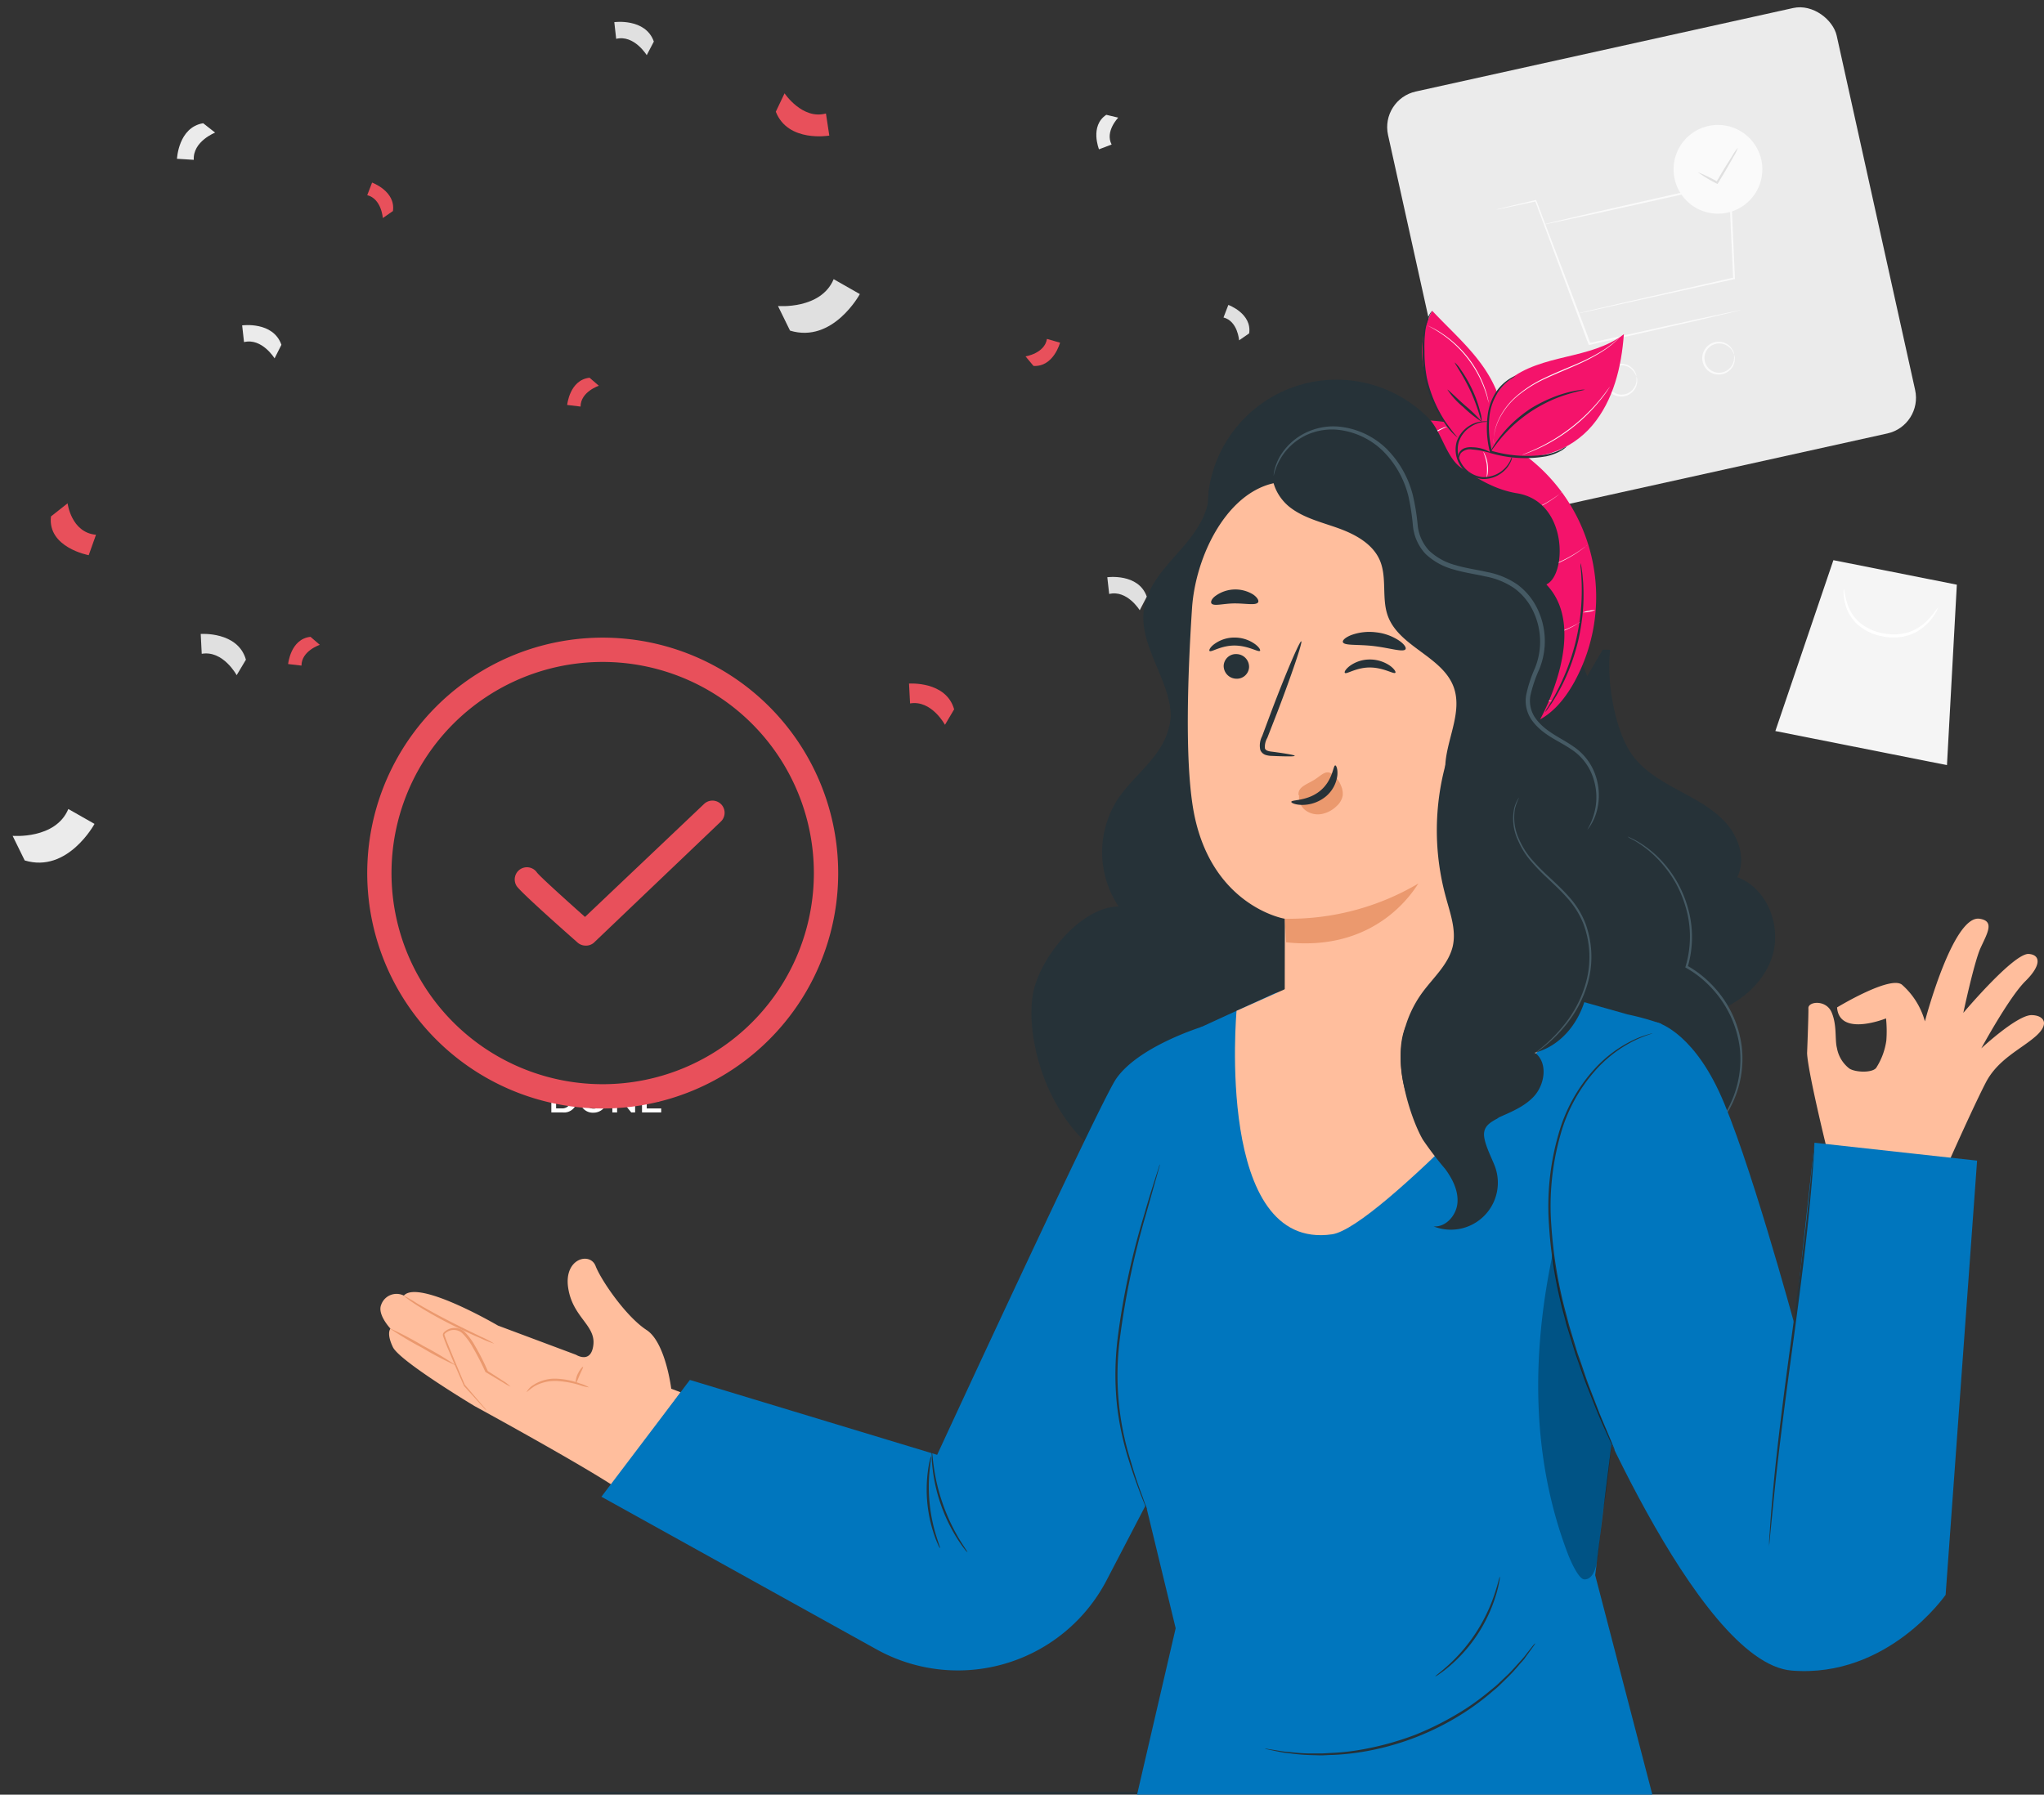 <svg xmlns="http://www.w3.org/2000/svg" width="380.302" height="333.996" viewBox="0 0 380.302 333.996">
  <rect x="0" y="0" width="380.302" height="333.996" fill="#333333" stroke="none"/>
  <g id="Group_4261" data-name="Group 4261" transform="translate(-775 -160)">
    <rect id="Rectangle_5763" data-name="Rectangle 5763" width="85.531" height="81.123" rx="6.79" transform="matrix(0.976, -0.216, 0.216, 0.976, 1031.79, 178.498)" fill="#ebebeb"/>
    <path id="Path_42711" data-name="Path 42711" d="M388.463,64.985a2.573,2.573,0,0,1-.552.162l-1.624.4-5.943,1.4L360.275,71.5h-.162l-.057-.162-1.21-3.248c-3.515-9.442-6.657-17.861-8.7-23.382l.138.081-5.358,1.145-1.429.284a3.248,3.248,0,0,1-.5.081,2.127,2.127,0,0,1,.487-.146l1.413-.349,5.334-1.258h.106l.041.106,8.866,23.366,1.21,3.248-.219-.114,20.094-4.441,6-1.283,1.624-.333Q388.2,65.029,388.463,64.985Z" transform="translate(710.476 152.688)" fill="#fafafa"/>
    <path id="Path_42712" data-name="Path 42712" d="M360.155,64.846a.329.329,0,0,0,.138-.049l.414-.114,1.624-.39,6.032-1.4,20.825-4.741-.146.195c-.162-3.645-.349-7.591-.536-11.675-.1-2.095-.187-4.157-.276-6.13l.235.179-24.584,5.448-7.307,1.567-1.973.406-.5.1h-.179l.17-.057.5-.13,1.949-.471,7.258-1.689,24.551-5.569.227-.049V40.5c.089,1.965.187,4.059.284,6.13.179,4.059.357,8.021.52,11.675v.154h-.154l-20.857,4.6-6.032,1.348-1.624.333-.422.081Z" transform="translate(708.42 153.493)" fill="#fafafa"/>
    <path id="Path_42713" data-name="Path 42713" d="M373.636,84.441a4.861,4.861,0,0,0-.309-.633,2.866,2.866,0,0,0-1.315-1.226,2.728,2.728,0,1,0-1.494,5.2,2.793,2.793,0,0,0,2.436-.917,2.946,2.946,0,0,0,.706-1.7v-.706a1.445,1.445,0,0,1,.146.714,2.866,2.866,0,0,1-.649,1.867,3.012,3.012,0,0,1-2.712,1.1,3.061,3.061,0,0,1-1.258-5.634,3.012,3.012,0,0,1,2.915-.162,2.922,2.922,0,0,1,1.388,1.413A1.446,1.446,0,0,1,373.636,84.441Z" transform="translate(705.819 145.637)" fill="#fafafa"/>
    <path id="Path_42714" data-name="Path 42714" d="M396.044,79.439a5.2,5.2,0,0,0-.309-.641,2.947,2.947,0,0,0-1.364-1.234,2.793,2.793,0,0,0-2.614.219,2.72,2.72,0,0,0,1.12,4.977,2.768,2.768,0,0,0,2.436-.917,2.906,2.906,0,0,0,.706-1.7c0-.447,0-.706,0-.706a1.388,1.388,0,0,1,.146.706,2.9,2.9,0,0,1-.649,1.875,3.055,3.055,0,1,1-1.055-4.709,2.906,2.906,0,0,1,1.388,1.421A1.438,1.438,0,0,1,396.044,79.439Z" transform="translate(701.612 146.58)" fill="#fafafa"/>
    <path id="Path_42715" data-name="Path 42715" d="M399.849,33.783a8.257,8.257,0,1,1-3.635-5.174A8.257,8.257,0,0,1,399.849,33.783Z" transform="translate(702.849 155.929)" fill="#fafafa"/>
    <path id="Path_42716" data-name="Path 42716" d="M396.531,32.59a7.519,7.519,0,0,1-.747,1.534c-.512.917-1.234,2.176-2.054,3.556l-.885,1.469-.1.154-.154-.081A25.79,25.79,0,0,1,389.07,37.1a28.5,28.5,0,0,1,3.7,1.786l-.252.073.869-1.478c.812-1.38,1.624-2.622,2.16-3.507a7.658,7.658,0,0,1,.982-1.388Z" transform="translate(701.807 154.938)" fill="#e0e0e0"/>
    <path id="Path_42717" data-name="Path 42717" d="M54.411,148.787C52.909,143.485,46,144,46,144l.187,3.694c3.986-.69,6.5,3.978,6.5,3.978Z" transform="translate(766.346 133.982)" fill="#e0e0e0"/>
    <path id="Path_42718" data-name="Path 42718" d="M180.531,72.252c8,2.436,12.99-6.8,12.99-6.8L188.65,62.68c-2.379,5.683-10.36,4.993-10.36,4.993Z" transform="translate(741.459 149.277)" fill="#e0e0e0"/>
    <path id="Path_42719" data-name="Path 42719" d="M261.107,134.6c-1.542-4.409-7.347-3.613-7.347-3.613l.349,3.118c3.337-.812,5.683,3.028,5.683,3.028Z" transform="translate(727.262 136.438)" fill="#e0e0e0"/>
    <path id="Path_42720" data-name="Path 42720" d="M148.136,7.36c-1.551-4.408-7.356-3.613-7.356-3.613l.349,3.109c3.337-.812,5.683,3.036,5.683,3.036Z" transform="translate(748.516 160.374)" fill="#e0e0e0"/>
    <path id="Path_42721" data-name="Path 42721" d="M62.8,76.87c-1.543-4.417-7.307-3.613-7.307-3.613l.349,3.11c3.337-.812,5.683,3.028,5.683,3.028Z" transform="translate(764.561 147.298)" fill="#ebebeb"/>
    <path id="Path_42722" data-name="Path 42722" d="M45.431,26.93c-4.611.763-4.871,6.617-4.871,6.617l3.126.195c-.2-3.426,3.97-5.066,3.97-5.066Z" transform="translate(767.369 156.003)" fill="#ebebeb"/>
    <path id="Path_42723" data-name="Path 42723" d="M5.139,193.7c8,2.436,12.99-6.8,12.99-6.8l-4.871-2.769c-2.379,5.683-10.368,4.993-10.368,4.993Z" transform="translate(774.456 126.43)" fill="#ebebeb"/>
    <path id="Path_42724" data-name="Path 42724" d="M285.164,73.873c.544-3.7-3.873-5.293-3.873-5.293l-.9,2.338c2.655.674,2.9,4.254,2.9,4.254Z" transform="translate(722.252 148.167)" fill="#e0e0e0"/>
    <path id="Path_42725" data-name="Path 42725" d="M253.1,25c-3.118,2.07-1.356,6.422-1.356,6.422l2.346-.893c-1.275-2.436,1.234-5,1.234-5Z" transform="translate(727.734 156.366)" fill="#ebebeb"/>
    <path id="Path_42726" data-name="Path 42726" d="M417.658,127.09l-10.8,31.8,31.931,6.341,1.835-33.579Z" transform="translate(698.46 137.16)" fill="#f5f5f5"/>
    <path id="Path_42727" data-name="Path 42727" d="M440.031,137.112a2.355,2.355,0,0,1-.365.917,9.116,9.116,0,0,1-1.624,2.135,8.7,8.7,0,0,1-3.377,2.111,9.532,9.532,0,0,1-4.871.244,9.742,9.742,0,0,1-4.457-2.005,7.754,7.754,0,0,1-2.29-3.248,8.883,8.883,0,0,1-.552-2.622,2.093,2.093,0,0,1,.081-.974,15,15,0,0,0,.861,3.434,7.786,7.786,0,0,0,2.249,3,9.467,9.467,0,0,0,4.214,1.835,9.345,9.345,0,0,0,4.6-.179,8.688,8.688,0,0,0,3.247-1.892A16.777,16.777,0,0,0,440.031,137.112Z" transform="translate(695.524 135.922)" fill="#fff"/>
    <path id="Path_42728" data-name="Path 42728" d="M371.962,409.641c0,.122-83.274.211-185.977.211S0,409.763,0,409.641s83.258-.211,185.985-.211S371.962,409.527,371.962,409.641Z" transform="translate(775 84.046)" fill="#263238"/>
    <path id="Path_42769" data-name="Path 42769" d="M126.35,247.807h2.087a2.4,2.4,0,1,1,0,4.766H126.35Zm2.046,4.019a1.624,1.624,0,0,0,0-3.248h-1.161v3.248Z" transform="translate(751.231 114.453)" fill="#fff"/>
    <path id="Path_42770" data-name="Path 42770" d="M132.849,250.112a2.574,2.574,0,1,1,2.574,2.436,2.436,2.436,0,0,1-2.574-2.436Zm4.246,0a1.681,1.681,0,1,0-1.672,1.681,1.624,1.624,0,0,0,1.672-1.681Z" transform="translate(750.008 114.527)" fill="#fff"/>
    <path id="Path_42771" data-name="Path 42771" d="M144.568,247.81v4.766h-.723l-2.63-3.247v3.247h-.885V247.81h.731l2.631,3.248V247.81Z" transform="translate(748.601 114.45)" fill="#fff"/>
    <path id="Path_42772" data-name="Path 42772" d="M150.7,251.837v.739H147.13V247.81H150.6v.739h-2.59v1.242h2.3v.731h-2.3v1.315Z" transform="translate(747.321 114.45)" fill="#fff"/>
    <path id="Path_42773" data-name="Path 42773" d="M165.213,223.377a43.814,43.814,0,1,1,43.813-43.814A43.813,43.813,0,0,1,165.213,223.377Zm0-83.106A39.292,39.292,0,1,0,204.5,179.564,39.292,39.292,0,0,0,165.213,140.271Z" transform="translate(721.927 142.919)" fill="#e8505b"/>
    <path id="Path_42774" data-name="Path 42774" d="M146.725,176.161a2.26,2.26,0,0,1-1.492-.565c-3.821-3.369-10.377-9.224-11.3-10.467a2.27,2.27,0,1,1,3.753-2.555c.611.769,4.748,4.521,8.93,8.252l22.178-21.048a2.263,2.263,0,0,1,3.12,3.278l-23.692,22.608a2.26,2.26,0,0,1-1.492.5Z" transform="translate(737.228 159.819)" fill="#e8505b"/>
    <path id="Path_42777" data-name="Path 42777" d="M419.708,225.782s9.856-5.992,12.073-4.23a14.064,14.064,0,0,1,4.27,6.828s5.2-19.85,10.173-19.1c2.85.43,1.453,2.655.179,5.44-1.185,2.59-3.207,12.081-3.207,12.081s9.41-11.171,12.178-10.968c2.143.154,2.436,2.038-.625,5.058s-8.208,12.511-8.208,12.511,6.6-6.146,9.32-6.186c2.176,0,3.58,1.486.812,3.929s-7.112,4.295-9.361,8.752c-2.8,5.448-8.768,19.022-8.768,19.022l-20.882-7.4s-3.4-13.851-3.532-17.22c0,0,.284-7.112.244-8.379s3.321-1.624,4.335.812.56,4.985.974,6.6a6.181,6.181,0,0,0,2.33,3.84c1.185.723,4.189.812,4.961-.122a12.714,12.714,0,0,0,1.9-5.1,23.117,23.117,0,0,0-.057-4.124S420.122,231.344,419.708,225.782Z" transform="translate(697.093 121.702)" fill="#ffbe9d"/>
    <path id="Path_42778" data-name="Path 42778" d="M123.568,305.09l-14.516-5.431S94.275,291,91.539,294.081a3.028,3.028,0,0,0-4.222,1.721c-.747,1.811,1.737,4.433,1.737,4.433s-.812.812.447,3.434,15.206,10.977,15.206,10.977,18.235,9.945,25.607,14.7l12.738-17.269-1.762-.666s-1.055-8.622-4.579-10.92c-3.848-2.5-8.476-9.272-9.5-11.927s-5.919-1.421-5.1,4.059,5.1,6.933,4.693,10.6S123.568,305.09,123.568,305.09Z" transform="translate(758.6 107.036)" fill="#ffbe9d"/>
    <path id="Path_42779" data-name="Path 42779" d="M101.672,310.1a58.37,58.37,0,0,1-6.316-3.3,61.186,61.186,0,0,1-6.105-3.662,58.747,58.747,0,0,1,6.292,3.3A61.951,61.951,0,0,1,101.672,310.1Z" transform="translate(758.209 104.041)" fill="#eb996e"/>
    <path id="Path_42780" data-name="Path 42780" d="M109.363,304.617a19.476,19.476,0,0,1-2.606-1.039c-1.624-.69-3.767-1.681-6.113-2.882s-4.433-2.436-5.886-3.361c-.723-.479-1.3-.877-1.681-1.177a2.841,2.841,0,0,1-.576-.487,24.359,24.359,0,0,1,2.436,1.413c1.486.877,3.564,2.038,5.91,3.248s4.5,2.233,6.057,3A17.529,17.529,0,0,1,109.363,304.617Z" transform="translate(757.598 105.447)" fill="#eb996e"/>
    <path id="Path_42781" data-name="Path 42781" d="M114.084,314.006a10.021,10.021,0,0,1-1.283-.7l-3.426-2.046h0v-.049a48.332,48.332,0,0,0-2.436-4.717,11.251,11.251,0,0,0-1.843-2.436,2.33,2.33,0,0,0-2.858-.211,1.364,1.364,0,0,0-.455.414.448.448,0,0,1,0,.1l.057.179c.041.122.081.244.13.365.171.479.365.958.552,1.429l1.112,2.712c.723,1.713,1.38,3.3,1.965,4.676v-.041l2.923,3.418.812.95c.171.219.26.341.244.357a1.666,1.666,0,0,1-.317-.292l-.812-.893-3.02-3.329h0c-.6-1.356-1.291-2.931-2.03-4.66-.365-.869-.739-1.77-1.137-2.7-.187-.471-.382-.95-.56-1.445-.049-.122-.089-.244-.13-.373l-.065-.195a1.056,1.056,0,0,1,0-.292.91.91,0,0,1,.292-.43,2.593,2.593,0,0,1,.349-.26,2.842,2.842,0,0,1,1.746-.455,2.777,2.777,0,0,1,1.624.706,11.5,11.5,0,0,1,1.916,2.557,44.1,44.1,0,0,1,2.436,4.79l-.065-.065,3.353,2.16a8.925,8.925,0,0,1,.926.779Z" transform="translate(755.906 104.054)" fill="#eb996e"/>
    <path id="Path_42782" data-name="Path 42782" d="M132.3,316.334a8.855,8.855,0,0,1-1.778-.438,17.861,17.861,0,0,0-4.295-.755,7.819,7.819,0,0,0-4.132,1.007,15.943,15.943,0,0,0-1.437,1.1,3.328,3.328,0,0,1,1.275-1.356,7.307,7.307,0,0,1,4.3-1.177,14.21,14.21,0,0,1,4.376.893,6.887,6.887,0,0,1,1.689.723Z" transform="translate(752.301 101.865)" fill="#eb996e"/>
    <path id="Path_42783" data-name="Path 42783" d="M133.294,312c.1.065-.268.7-.617,1.5s-.576,1.494-.69,1.478-.073-.812.3-1.624S133.2,311.917,133.294,312Z" transform="translate(750.181 102.376)" fill="#eb996e"/>
    <path id="Path_42784" data-name="Path 42784" d="M236.59,203.287c1-6.836,8.931-16.644,16.01-16.652a18.21,18.21,0,0,1-.146-20.013c2.72-4.059,7.1-7.063,8.931-11.577,2.1-5.1.487-10.871.69-16.367.292-8.054,4.482-15.426,8.565-22.408,3.735-6.406,8.289-13.428,15.645-15,4.652-.99,9.483.479,13.851,2.338,20.9,8.931,37.152,27.661,42.737,49.33,1.332,5.18,2.225,10.79,5.837,14.8,3.832,4.246,10.554,6.552,11.683,12.1.812,3.986-1.729,7.989-1.348,12.032.317,3.386,6.665,13.266,8.119,16.351,2.525,5.318,1.624,11.058-.958,16.359s-9.093,10.449-14.89,11.894l-64.8-21.588c-6.089,3.467-12.178,16.9-19.16,17.715s-15.539,3.873-22.27-3.5C238.076,221.375,235.584,210.131,236.59,203.287Z" transform="translate(730.532 142.078)" fill="#263238"/>
    <path id="Path_42785" data-name="Path 42785" d="M365.106,147.624c-.723,5.423.763,14.386,3.726,19.014,1.989,3.109,5.31,5.139,8.582,6.917s6.706,3.483,9.182,6.227,3.816,6.869,2.16,10.157c5.837,2.176,8.452,9.613,6.308,15.361s-8.013,9.621-14.143,10.765L354.162,208,348.3,173.9l15.426-26.3" transform="translate(709.476 133.302)" fill="#263238"/>
    <path id="Path_42786" data-name="Path 42786" d="M373,190.45a3.167,3.167,0,0,1,.52.227,15.365,15.365,0,0,1,1.461.755,19.41,19.41,0,0,1,4.685,3.905,21.109,21.109,0,0,1,4.441,8.013,19.7,19.7,0,0,1,.073,11.366l-.1-.244a19.591,19.591,0,0,1,4.344,3.3,20.191,20.191,0,0,1,5.829,11.894,19.486,19.486,0,0,1-1.908,10.749,20.143,20.143,0,0,1-4.392,5.91,16.578,16.578,0,0,1-1.551,1.258,3.7,3.7,0,0,1-.585.39,4.184,4.184,0,0,1,.528-.455,19.568,19.568,0,0,0,1.494-1.315,20.613,20.613,0,0,0,4.23-5.919,19.379,19.379,0,0,0,1.8-10.514,20.021,20.021,0,0,0-5.74-11.642,19.241,19.241,0,0,0-4.254-3.248l-.146-.081.049-.162a19.43,19.43,0,0,0,0-11.155A21.871,21.871,0,0,0,381.9,199a21.557,21.557,0,0,0-2.436-3.442,20.2,20.2,0,0,0-4.546-3.962c-.593-.4-1.1-.617-1.421-.812a2.819,2.819,0,0,1-.5-.333Z" transform="translate(704.83 125.241)" fill="#455a64"/>
    <path id="Path_42787" data-name="Path 42787" d="M249.707,234s-11.935,3.629-16.124,9.742c-2.963,4.3-33.287,69.96-33.287,69.96l-46.009-13.94L137.83,321.5l51.205,28.416a31.184,31.184,0,0,0,30.486-.138h0a31.209,31.209,0,0,0,12.292-12.714l12.99-24.941Z" transform="translate(749.07 117.048)" fill="#0076be"/>
    <path id="Path_42788" data-name="Path 42788" d="M259.949,374.218l7.185-30.973-5.44-22.489c-3.507-11.577-6.5-30.437-2.7-45.636l12.73-43.687,14-6.43,32.021-5.513c1.226.414,33.482,9.523,33.482,9.523a49.262,49.262,0,0,1,6.26,1.746l3.694,23.918L350.06,294.093l-4.871,39.279,10.636,40.846Z" transform="translate(726.609 119.778)" fill="#0076be"/>
    <path id="Path_42789" data-name="Path 42789" d="M283.312,229.427l9.28-4.157,41.852.576,9.9,5.748s-34.578,38.158-43.257,39.425C279.268,274.194,283.312,229.427,283.312,229.427Z" transform="translate(721.758 118.691)" fill="#ffbe9d"/>
    <path id="Path_42790" data-name="Path 42790" d="M376.008,233s6.268,1.413,11.642,12.876,14.062,43.371,14.062,43.371l3.71-33.815,30.259,3.329-5.854,80.806s-10.709,15.531-28.619,14.1-40.659-58.057-40.659-58.057Z" transform="translate(707.172 117.236)" fill="#0076be"/>
    <path id="Path_42791" data-name="Path 42791" d="M405.428,335.689a.7.7,0,0,1,0-.195v-.568c0-.544.081-1.275.138-2.2.114-1.908.341-4.668.658-8.078.625-6.812,1.786-16.2,3.2-26.532s2.614-19.712,3.321-26.508c.349-3.4.625-6.154.812-8.062.089-.926.162-1.624.211-2.192a3.252,3.252,0,0,1,.073-.568.749.749,0,0,1,0-.195.757.757,0,0,1,0,.195v.576c0,.536-.081,1.275-.13,2.2-.122,1.908-.349,4.668-.666,8.07-.625,6.812-1.778,16.2-3.2,26.54s-2.614,19.7-3.321,26.508c-.349,3.4-.625,6.154-.812,8.054-.089.926-.162,1.624-.211,2.192a4.1,4.1,0,0,1-.065.568A.952.952,0,0,1,405.428,335.689Z" transform="translate(698.731 112.046)" fill="#263238"/>
    <path id="Path_42792" data-name="Path 42792" d="M214.854,349.608a2.254,2.254,0,0,1-.341-.609,15.97,15.97,0,0,1-.7-1.746,26.119,26.119,0,0,1-1.185-12.243,16.923,16.923,0,0,1,.349-1.843,2.022,2.022,0,0,1,.219-.658c.065,0-.122.974-.276,2.533a30.8,30.8,0,0,0,1.177,12.121C214.554,348.666,214.919,349.576,214.854,349.608Z" transform="translate(735.048 98.516)" fill="#263238"/>
    <path id="Path_42793" data-name="Path 42793" d="M220.155,350.1a2.947,2.947,0,0,1-.536-.6c-.325-.406-.763-1.015-1.267-1.794a31.226,31.226,0,0,1-4.717-13.567,21.12,21.12,0,0,1-.122-2.192,3.3,3.3,0,0,1,0-.812c.073,0,.122,1.137.373,2.955a36.153,36.153,0,0,0,4.685,13.453C219.538,349.121,220.212,350.055,220.155,350.1Z" transform="translate(734.838 98.776)" fill="#263238"/>
    <path id="Path_42794" data-name="Path 42794" d="M263.9,265.56a3.685,3.685,0,0,1-.154.658l-.52,1.859c-.463,1.624-1.12,3.962-1.924,6.812a149.749,149.749,0,0,0-4.814,22.806,53.039,53.039,0,0,0,1.957,23.025c.812,2.858,1.624,5.139,2.225,6.714.26.755.479,1.364.633,1.811a4.972,4.972,0,0,1,.2.65,4,4,0,0,1-.284-.617c-.17-.447-.414-1.039-.706-1.786-.609-1.559-1.461-3.832-2.354-6.69a54.337,54.337,0,0,1-2.233-10.278,55.394,55.394,0,0,1,.146-12.876,139.078,139.078,0,0,1,4.936-22.8c.812-2.874,1.559-5.188,2.062-6.779l.593-1.835A3.9,3.9,0,0,1,263.9,265.56Z" transform="translate(726.912 111.111)" fill="#263238"/>
    <path id="Path_42795" data-name="Path 42795" d="M367.147,313.154s-.041-.065-.106-.195l-.284-.6c-.26-.56-.609-1.34-1.056-2.33s-1.023-2.241-1.624-3.694-1.25-3.134-1.989-4.969-1.4-3.913-2.184-6.105l-1.072-3.459c-.179-.593-.365-1.193-.552-1.8s-.325-1.25-.5-1.884a82.48,82.48,0,0,1-2.817-16.814,48.413,48.413,0,0,1,1.746-16.936,30.039,30.039,0,0,1,6.706-12.178,23.545,23.545,0,0,1,7.55-5.545,17.8,17.8,0,0,1,2.4-.885l.641-.179.219-.049a1.13,1.13,0,0,1-.2.089l-.633.219a21.151,21.151,0,0,0-2.354.958,23.821,23.821,0,0,0-7.4,5.594,30.039,30.039,0,0,0-6.552,12.048,48.462,48.462,0,0,0-1.7,16.806,83.922,83.922,0,0,0,2.825,16.773c.171.633.325,1.258.487,1.875l.544,1.8c.357,1.185.706,2.338,1.047,3.451.812,2.2,1.437,4.262,2.135,6.113l1.924,4.985c.593,1.461,1.137,2.7,1.559,3.718s.747,1.794.982,2.363l.243.617A.762.762,0,0,1,367.147,313.154Z" transform="translate(708.247 116.76)" fill="#263238"/>
    <g id="Group_4244" data-name="Group 4244" transform="translate(1061.193 393.314)" opacity="0.3">
      <path id="Path_42796" data-name="Path 42796" d="M355.213,286.06c-3.962,18.714-4.011,37.963,2.8,55.833.39,1.039,1.957,4.725,3.069,4.782,1.4.065,2.07-1.681,2.314-3.069.5-2.85.812-7.534,1.3-10.384.633-3.564,1.478-11.821,1.478-11.821s-3.248-7.485-4.709-11.5a113.936,113.936,0,0,1-6.17-23.244" transform="translate(-352.507 -286.06)"/>
    </g>
    <path id="Path_42797" data-name="Path 42797" d="M340.2,375.35a3.461,3.461,0,0,1-.317.5l-.974,1.356c-.211.292-.455.617-.706.974s-.6.7-.934,1.088a30.948,30.948,0,0,1-2.371,2.574l-1.453,1.421c-.512.5-1.1.942-1.672,1.445a48.374,48.374,0,0,1-3.881,2.939,49.963,49.963,0,0,1-20.638,8.046,46.7,46.7,0,0,1-4.871.455c-.763,0-1.5.089-2.208.073l-2.03-.057a33.837,33.837,0,0,1-3.491-.3c-.512-.057-.982-.1-1.421-.17l-1.185-.235-1.624-.341a2.722,2.722,0,0,1-.56-.146,2.774,2.774,0,0,1,.576.065l1.624.26,1.185.195c.43.065.909.089,1.421.138a34.6,34.6,0,0,0,3.467.236h2.022c.706,0,1.429-.065,2.192-.1a40.617,40.617,0,0,0,4.806-.5,55.019,55.019,0,0,0,10.676-2.866,55.721,55.721,0,0,0,9.8-5.115,47.272,47.272,0,0,0,3.881-2.89c.576-.487,1.161-.926,1.672-1.4l1.47-1.4c.958-.861,1.7-1.77,2.4-2.517.341-.382.674-.731.95-1.064s.52-.658.739-.95l1.031-1.3A2.853,2.853,0,0,1,340.2,375.35Z" transform="translate(720.471 90.457)" fill="#263238"/>
    <path id="Path_42798" data-name="Path 42798" d="M340.937,360.1a3.249,3.249,0,0,1-.106.885,19.666,19.666,0,0,1-.568,2.371,28.185,28.185,0,0,1-3.361,7.307,27.9,27.9,0,0,1-5.277,6.048A20.824,20.824,0,0,1,329.7,378.2a3.6,3.6,0,0,1-.771.463c-.041-.065,1-.812,2.5-2.168a31.183,31.183,0,0,0,8.549-13.226C340.621,361.334,340.864,360.084,340.937,360.1Z" transform="translate(713.121 93.326)" fill="#263238"/>
    <path id="Path_42799" data-name="Path 42799" d="M325.527,95a32.889,32.889,0,0,1,28.6,48.713c-1.867,3.386-4.538,6.592-8.216,7.77A67.792,67.792,0,0,0,325.34,98.824" transform="translate(713.796 143.197)" fill="#f4136b"/>
    <path id="Path_42800" data-name="Path 42800" d="M341.751,94.2c-1.681-3.5.122-7.875,3.118-10.335s6.909-3.459,10.684-4.36,7.688-1.835,10.749-4.214c-.438,6.081-1.948,12.332-5.886,16.993s-10.757,7.25-16.376,4.871" transform="translate(710.83 146.905)" fill="#f4136b"/>
    <path id="Path_42801" data-name="Path 42801" d="M342.785,97.2a8.566,8.566,0,0,1-7.973-1.177,18.259,18.259,0,0,1-5.326-6.414,27.653,27.653,0,0,1-3.418-9.678,16.238,16.238,0,0,1,1.713-10.01c4.441,4.733,9.337,8.711,11.878,14.687a17.718,17.718,0,0,1-.284,12.608" transform="translate(713.693 147.915)" fill="#f4136b"/>
    <path id="Path_42802" data-name="Path 42802" d="M360.681,127.77a6.136,6.136,0,0,1,.219,1.129c.065.365.13.812.171,1.34s.114,1.12.13,1.778a36.916,36.916,0,0,1-.081,4.66,40.378,40.378,0,0,1-.9,5.634,39.2,39.2,0,0,1-1.737,5.431,35.283,35.283,0,0,1-2.022,4.2c-.309.585-.641,1.088-.917,1.534s-.536.812-.755,1.12a5.9,5.9,0,0,1-.706.909,5.8,5.8,0,0,1,.568-1c.195-.317.438-.7.69-1.153s.568-.966.861-1.559a44.05,44.05,0,0,0,1.924-4.189,40.276,40.276,0,0,0,2.606-10.96,41.478,41.478,0,0,0,.171-4.62c0-.658-.049-1.25-.065-1.77s-.065-.974-.1-1.34A5.531,5.531,0,0,1,360.681,127.77Z" transform="translate(708.39 137.032)" fill="#263238"/>
    <path id="Path_42803" data-name="Path 42803" d="M355.638,97.954a7.306,7.306,0,0,1-.9.714,9.808,9.808,0,0,1-2.931,1.137,22.863,22.863,0,0,1-10.368-.593h-.122v-.122c-.057-.244-.114-.5-.171-.763a18.084,18.084,0,0,1-.268-6.04,10.3,10.3,0,0,1,1.7-4.636,8.647,8.647,0,0,1,2.436-2.3,7.694,7.694,0,0,1,1.1-.544,7.03,7.03,0,0,1-1,.682,9.109,9.109,0,0,0-2.257,2.33,10.336,10.336,0,0,0-1.624,4.449,18.414,18.414,0,0,0,.3,5.9c.057.26.114.511.162.755l-.146-.154a23.8,23.8,0,0,0,10.189.706,10.734,10.734,0,0,0,2.915-.982A5.514,5.514,0,0,1,355.638,97.954Z" transform="translate(710.899 145.114)" fill="#263238"/>
    <path id="Path_42804" data-name="Path 42804" d="M359.139,88c0,.073-1.185.244-3.045.812a26.133,26.133,0,0,0-3.191,1.177,28.9,28.9,0,0,0-3.654,2A29.628,29.628,0,0,0,346,94.493a27.721,27.721,0,0,0-2.354,2.436c-1.25,1.486-1.875,2.517-1.948,2.436a3.5,3.5,0,0,1,.4-.755,17.183,17.183,0,0,1,1.323-1.916,22.431,22.431,0,0,1,2.322-2.549,25.985,25.985,0,0,1,3.321-2.622,27.126,27.126,0,0,1,3.686-1.9A23.245,23.245,0,0,1,356,88.51a17.868,17.868,0,0,1,2.281-.447A3.02,3.02,0,0,1,359.139,88Z" transform="translate(710.719 144.516)" fill="#263238"/>
    <path id="Path_42805" data-name="Path 42805" d="M344.062,101.869v.244a3.08,3.08,0,0,1-.219.666,5.252,5.252,0,0,1-1.624,2.03,5.57,5.57,0,0,1-3.653,1.185,5.5,5.5,0,0,1-4.774-6.974,5.61,5.61,0,0,1,2.436-2.98,5.309,5.309,0,0,1,2.436-.763,4,4,0,0,1,.706,0,.746.746,0,0,1,.235.057,8.755,8.755,0,0,1-.925.065,5.553,5.553,0,0,0-2.322.9,5.334,5.334,0,0,0-2.2,2.842,5.164,5.164,0,0,0,4.425,6.5,5.456,5.456,0,0,0,3.45-1.031,5.569,5.569,0,0,0,1.624-1.859C343.941,102.185,344.022,101.853,344.062,101.869Z" transform="translate(712.246 143.148)" fill="#263238"/>
    <path id="Path_42806" data-name="Path 42806" d="M334.344,103.186c-.041,0-.284-.447.1-1.08a1.884,1.884,0,0,1,.966-.747,3.451,3.451,0,0,1,1.453-.154,6.731,6.731,0,0,1,3.442,1.023c-.049.122-1.543-.471-3.475-.6a2.33,2.33,0,0,0-2.135.649A2.078,2.078,0,0,0,334.344,103.186Z" transform="translate(712.124 142.034)" fill="#263238"/>
    <path id="Path_42807" data-name="Path 42807" d="M327.8,69.92a10.279,10.279,0,0,0-1.242,3.475,23.554,23.554,0,0,0-.187,4.059,25.819,25.819,0,0,0,.43,4.92,24.435,24.435,0,0,0,3.467,8.216c.658.942,1.242,1.681,1.624,2.176a9.663,9.663,0,0,1,.641.763,11.422,11.422,0,0,1-2.476-2.8,22.732,22.732,0,0,1-3.637-8.305,24.266,24.266,0,0,1-.406-5,21.92,21.92,0,0,1,.284-4.059,8.3,8.3,0,0,1,.926-2.614,2.874,2.874,0,0,1,.576-.828Z" transform="translate(713.67 147.915)" fill="#263238"/>
    <path id="Path_42808" data-name="Path 42808" d="M333.4,81.78a6.852,6.852,0,0,1,1.145,1.388,24.147,24.147,0,0,1,2.151,3.767,22.444,22.444,0,0,1,1.429,4.059,5.787,5.787,0,0,1,.276,1.778c-.13,0-.682-2.655-2.086-5.683S333.285,81.861,333.4,81.78Z" transform="translate(712.281 145.684)" fill="#263238"/>
    <path id="Path_42809" data-name="Path 42809" d="M331.71,88c.089-.065,1.453,1.315,3.247,2.923a25.175,25.175,0,0,1,3.126,3.045,21.224,21.224,0,0,1-3.418-2.72A14.557,14.557,0,0,1,331.71,88Z" transform="translate(712.598 144.515)" fill="#263238"/>
    <path id="Path_42810" data-name="Path 42810" d="M354.422,111.48l-.114.114-.357.3a15.416,15.416,0,0,1-1.388,1.031,20.834,20.834,0,0,1-5.115,2.492,20.6,20.6,0,0,1-5.594,1.023,14.618,14.618,0,0,1-1.721,0h0c.406,0,.99,0,1.713-.049a22.579,22.579,0,0,0,5.553-1.055,22.888,22.888,0,0,0,5.1-2.436c.609-.4,1.088-.739,1.413-.982.13-.1.252-.195.373-.276A.329.329,0,0,0,354.422,111.48Z" transform="translate(711.133 140.097)" fill="#fafafa"/>
    <path id="Path_42811" data-name="Path 42811" d="M360.325,123.58l-.114.114-.365.3c-.309.26-.812.617-1.388,1.023a23.863,23.863,0,0,1-5.082,2.574,23.488,23.488,0,0,1-5.561,1.258c-.723.073-1.315.106-1.721.106h-.633a.446.446,0,0,1,.162,0h.471c.406,0,.99-.073,1.713-.154a25.461,25.461,0,0,0,5.513-1.307,25.835,25.835,0,0,0,5.074-2.509c.609-.4,1.088-.731,1.413-.982l.382-.268C360.277,123.6,360.325,123.572,360.325,123.58Z" transform="translate(710.011 137.821)" fill="#fafafa"/>
    <path id="Path_42812" data-name="Path 42812" d="M359.751,141.23a3.339,3.339,0,0,1-.349.252,10.55,10.55,0,0,1-1,.6,15.986,15.986,0,0,1-7.372,1.932h-1.169a1.716,1.716,0,0,1-.422-.057,2.577,2.577,0,0,1,.43,0h1.153a17.993,17.993,0,0,0,3.767-.568,17.554,17.554,0,0,0,3.556-1.348c.438-.219.812-.414,1.023-.552a2.439,2.439,0,0,1,.382-.26Z" transform="translate(709.262 134.5)" fill="#fafafa"/>
    <path id="Path_42813" data-name="Path 42813" d="M365.015,138.53a3.8,3.8,0,0,1-1.1.3,4.3,4.3,0,0,1-1.128.13,3.8,3.8,0,0,1,1.1-.3A3.922,3.922,0,0,1,365.015,138.53Z" transform="translate(706.751 135.009)" fill="#fafafa"/>
    <path id="Path_42814" data-name="Path 42814" d="M354.758,159.224a5.683,5.683,0,0,1-1.859.089,5.366,5.366,0,0,1-1.819-.365c0-.049.812.122,1.835.195S354.75,159.167,354.758,159.224Z" transform="translate(708.954 131.169)" fill="#fafafa"/>
    <path id="Path_42815" data-name="Path 42815" d="M336.109,107a4.808,4.808,0,0,1-1.08.7,5.008,5.008,0,0,1-1.169.544,5.158,5.158,0,0,1,1.08-.7,5.01,5.01,0,0,1,1.169-.544Z" transform="translate(712.193 140.94)" fill="#fafafa"/>
    <path id="Path_42816" data-name="Path 42816" d="M330.633,96.5a14.662,14.662,0,0,0-2.436,1.283,15.43,15.43,0,0,0-2,1.835,2.658,2.658,0,0,1,.463-.658,8.412,8.412,0,0,1,1.437-1.315,8.118,8.118,0,0,1,1.721-.926A2.436,2.436,0,0,1,330.633,96.5Z" transform="translate(713.635 142.915)" fill="#fafafa"/>
    <path id="Path_42817" data-name="Path 42817" d="M340.525,107.006a11.074,11.074,0,0,0,.041-2.436,10.786,10.786,0,0,0-.666-2.371,2.377,2.377,0,0,1,.365.641,6.2,6.2,0,0,1,.471,1.7,6.323,6.323,0,0,1,0,1.778A2.291,2.291,0,0,1,340.525,107.006Z" transform="translate(711.057 141.843)" fill="#fafafa"/>
    <path id="Path_42818" data-name="Path 42818" d="M366.1,75.51a9.918,9.918,0,0,1-.885.942,18.488,18.488,0,0,1-2.809,2.168,35.72,35.72,0,0,1-4.668,2.436c-1.81.812-3.84,1.624-5.886,2.574a23.245,23.245,0,0,0-5.391,3.434,13.64,13.64,0,0,0-3.158,4.116,10.036,10.036,0,0,0-.966,3.369,6.029,6.029,0,0,0,0,1.3v-.333a6.256,6.256,0,0,1,0-.966,9.526,9.526,0,0,1,.926-3.418,13.4,13.4,0,0,1,3.166-4.181,22.545,22.545,0,0,1,5.375-3.491c2.054-.99,4.059-1.778,5.894-2.574a36.974,36.974,0,0,0,4.66-2.371,19.78,19.78,0,0,0,2.825-2.1c.309-.284.544-.511.69-.674A2.233,2.233,0,0,1,366.1,75.51Z" transform="translate(710.606 146.864)" fill="#fafafa"/>
    <path id="Path_42819" data-name="Path 42819" d="M365.136,87.38a1.5,1.5,0,0,1-.114.179l-.333.511c-.292.447-.747,1.064-1.348,1.8A32.069,32.069,0,0,1,351.716,98.9c-.869.39-1.583.682-2.078.852l-.576.2a.933.933,0,0,1-.211.057l.195-.089.568-.227c.5-.195,1.194-.5,2.054-.9a33.961,33.961,0,0,0,11.585-9c.6-.731,1.072-1.34,1.38-1.77l.365-.487C365.079,87.429,365.128,87.372,365.136,87.38Z" transform="translate(709.373 144.631)" fill="#fafafa"/>
    <path id="Path_42820" data-name="Path 42820" d="M327.17,73.32a15.429,15.429,0,0,1,2.436,1.307,20.791,20.791,0,0,1,4.977,4.5A20.386,20.386,0,0,1,337.83,85a15,15,0,0,1,.706,2.687.987.987,0,0,1-.057-.179c-.049-.17-.1-.341-.146-.536a18.138,18.138,0,0,0-.617-1.932,21.174,21.174,0,0,0-8.167-10.319,19.054,19.054,0,0,0-1.7-1.039l-.487-.26C327.219,73.361,327.162,73.328,327.17,73.32Z" transform="translate(713.452 147.276)" fill="#fafafa"/>
    <path id="Path_42821" data-name="Path 42821" d="M274.181,110.93c.317,4.3-2.525,8.119-5.391,11.366s-6.049,6.592-6.665,10.863c-1.1,7.567,6.308,14.614,4.782,22.083-.812,4.019-4.108,7.242-4.693,11.3-.568,3.921,1.534,7.762,4.141,10.749s5.626,2.549,7.932,5.772a32.289,32.289,0,0,0,10,8.931c8.3,4.547,18.267-2.03,22.27-3.248" transform="translate(725.71 140.2)" fill="#263238"/>
    <path id="Path_42822" data-name="Path 42822" d="M339.778,123.821c3.832-1.664,4.132-15.426-5.472-16.968-3.856-.633-7.063-2.517-10.3-4.693-2.866-1.932-3.718-6.828-6.146-9.288A24.032,24.032,0,0,0,277.442,103.9c-1.4,5.553-.438,12.129,3.938,15.824,5.082,4.287,12.625,3.329,19.136,2s13.891-2.647,19.331,1.177c3.247,2.306,5.164,6.065,7.169,9.531s4.522,7.023,8.314,8.33c0,0,2.89,6.787.528,11.5s2.777-3.329,2.777-3.329,9.345-16.627,1.145-25.111" transform="translate(722.919 144.943)" fill="#263238"/>
    <path id="Path_42823" data-name="Path 42823" d="M290.266,224.491c-.057-8.931,0-34.1,0-34.058s-14.224-2.4-17.139-20.963c-1.445-9.239-.942-24.356-.138-36.754.731-11.139,8.119-24.787,19.233-23.544l34.635,8.776a6.5,6.5,0,0,1,5.829,6.641h0l-2.1,86.059Z" transform="translate(723.791 140.546)" fill="#ffbe9d"/>
    <path id="Path_42824" data-name="Path 42824" d="M280.43,150.762a2.387,2.387,0,0,0,2.289,2.436,2.273,2.273,0,0,0,2.436-2.143,2.379,2.379,0,0,0-2.289-2.436,2.281,2.281,0,0,0-2.436,2.143Z" transform="translate(722.245 133.111)" fill="#263238"/>
    <path id="Path_42825" data-name="Path 42825" d="M277.181,147.322c.3.309,2.1-1.023,4.668-1.007s4.433,1.3,4.717.982c.138-.138-.162-.7-.982-1.291a6.5,6.5,0,0,0-3.775-1.177,6.284,6.284,0,0,0-3.71,1.193C277.311,146.592,277.026,147.184,277.181,147.322Z" transform="translate(722.864 133.823)" fill="#263238"/>
    <path id="Path_42826" data-name="Path 42826" d="M308.208,152.352c.292.308,2.1-1.023,4.66-1.007s4.441,1.3,4.717.982c.138-.138-.162-.7-.982-1.3a6.568,6.568,0,0,0-3.775-1.169,6.284,6.284,0,0,0-3.71,1.193C308.33,151.654,308.03,152.214,308.208,152.352Z" transform="translate(717.028 132.877)" fill="#263238"/>
    <path id="Path_42827" data-name="Path 42827" d="M295.206,167c0-.146-1.583-.422-4.157-.763-.658-.065-1.275-.195-1.388-.641a3.354,3.354,0,0,1,.447-1.94q.926-2.371,1.94-4.977c2.7-7.088,4.66-12.917,4.376-12.99s-2.712,5.553-5.407,12.641c-.658,1.746-1.275,3.41-1.867,5a3.791,3.791,0,0,0-.349,2.574,1.624,1.624,0,0,0,1.08.958,4.173,4.173,0,0,0,1.1.154C293.582,167.132,295.2,167.148,295.206,167Z" transform="translate(720.686 133.661)" fill="#263238"/>
    <path id="Path_42828" data-name="Path 42828" d="M294.45,207.756a47.2,47.2,0,0,0,24.876-6.576c-.2,0-6.844,12.909-24.641,10.96Z" transform="translate(719.608 123.222)" fill="#eb996e"/>
    <path id="Path_42829" data-name="Path 42829" d="M297.612,180.05c-.308-1.575,1.551-2.087,2.915-2.939s2.143-1.973,3.426-1a4.953,4.953,0,0,1,1.575,2.208,3.427,3.427,0,0,1,.26,1.819,3.54,3.54,0,0,1-1.145,1.892,5.358,5.358,0,0,1-2.777,1.453,3.856,3.856,0,0,1-3.012-.706,3.028,3.028,0,0,1-1.153-2.809" transform="translate(719.019 128.009)" fill="#eb996e"/>
    <path id="Path_42830" data-name="Path 42830" d="M304.105,174.14c-.414,0-.422,2.76-2.809,4.725s-5.342,1.624-5.367,2.046c-.041.179.658.544,1.908.576a6.917,6.917,0,0,0,4.482-1.543,6.041,6.041,0,0,0,2.176-3.962C304.6,174.838,304.292,174.124,304.105,174.14Z" transform="translate(719.329 128.309)" fill="#263238"/>
    <path id="Path_42831" data-name="Path 42831" d="M307.747,145.438c.252.7,2.809.373,5.813.739s5.44,1.193,5.837.576c.179-.3-.244-.958-1.226-1.624a9.62,9.62,0,0,0-4.319-1.526,9.8,9.8,0,0,0-4.555.52C308.193,144.561,307.633,145.1,307.747,145.438Z" transform="translate(717.109 134.068)" fill="#263238"/>
    <path id="Path_42832" data-name="Path 42832" d="M277.615,136.4c.455.585,2.216,0,4.344,0s3.913.406,4.335-.2c.179-.3-.106-.877-.885-1.437a6.3,6.3,0,0,0-6.99.2C277.664,135.5,277.42,136.1,277.615,136.4Z" transform="translate(722.786 135.899)" fill="#263238"/>
    <path id="Path_42833" data-name="Path 42833" d="M338.36,179.155c-5.107,1.031-5.561-1.567-9.377-5.115a16.79,16.79,0,0,1-5.131-14.151c.576-4.555,3.036-9.2,1.461-13.51-2.095-5.683-10.092-7.461-12.219-13.161-1.234-3.3-.122-7.177-1.518-10.425-1.315-3.045-4.53-4.806-7.648-5.935s-6.5-1.908-9.1-3.946-4.254-5.886-2.566-8.744a175.8,175.8,0,0,1,40.594,9.856c3.028,1.137,6.211,2.493,8.005,5.188,1.892,2.85,1.8,6.5,1.624,9.946q-1.153,25.014-2.33,50.02" transform="translate(720.148 141.472)" fill="#263238"/>
    <path id="Path_42834" data-name="Path 42834" d="M350.254,171.463a2.029,2.029,0,0,0,.2-.227,7.863,7.863,0,0,0,.512-.747,9.937,9.937,0,0,0,1.218-3.248,11.461,11.461,0,0,0-.292-5.488,10.554,10.554,0,0,0-4.327-5.813c-2.2-1.551-5.066-2.63-6.893-5.107a5.57,5.57,0,0,1-1.007-4.36,24.88,24.88,0,0,1,1.624-4.814,13.8,13.8,0,0,0-.235-11.082,12.178,12.178,0,0,0-3.767-4.685,14.7,14.7,0,0,0-5.683-2.363c-2.013-.455-4.019-.723-5.878-1.283a11.472,11.472,0,0,1-4.92-2.7,8.168,8.168,0,0,1-2.135-4.871,41.341,41.341,0,0,0-.877-5.4,18.673,18.673,0,0,0-5.009-8.785,14.776,14.776,0,0,0-7.891-3.913,11.724,11.724,0,0,0-7.234,1.12,11.277,11.277,0,0,0-4.149,3.6,9.6,9.6,0,0,0-1.453,3.15,4.709,4.709,0,0,0-.179,1.193,11.634,11.634,0,0,1,1.892-4.157,11.156,11.156,0,0,1,4.059-3.377,11.366,11.366,0,0,1,6.885-.926,14.151,14.151,0,0,1,7.51,3.832,17.974,17.974,0,0,1,4.749,8.484,42.464,42.464,0,0,1,.812,5.326,8.93,8.93,0,0,0,2.338,5.318,12.178,12.178,0,0,0,5.253,2.915c1.957.585,3.962.852,5.935,1.3a13.9,13.9,0,0,1,5.391,2.225,11.253,11.253,0,0,1,3.523,4.36,13.1,13.1,0,0,1,.268,10.481,24.767,24.767,0,0,0-1.624,4.977,6.268,6.268,0,0,0,1.169,4.871c2.022,2.671,4.977,3.7,7.112,5.188a10.051,10.051,0,0,1,4.214,5.472,11.277,11.277,0,0,1,.422,5.293,12.423,12.423,0,0,1-1.535,4.238Z" transform="translate(720.09 142.929)" fill="#455a64"/>
    <path id="Path_42835" data-name="Path 42835" d="M331.554,166.13a46.943,46.943,0,0,0-2.168,30.965c.812,3.036,2,6.187,1.283,9.255-.812,3.321-3.556,5.724-5.586,8.468a20.914,20.914,0,0,0,6.414,30.551c.536-3.053,3.377-5.131,6.178-6.5s5.894-2.314,8.03-4.555,2.744-6.365.26-8.224c7.145-1.867,11.2-10.36,9.694-17.585s-7.388-12.99-14.078-16.083" transform="translate(714.613 129.816)" fill="#263238"/>
    <path id="Path_42836" data-name="Path 42836" d="M339.19,250.968c-1.283.706-2.517,1.331-2.679,2.777-.187,1.7,1.445,4.693,2.03,6.292a8.744,8.744,0,0,1-11.423,11.131c2.289.17,4.23-2.062,4.433-4.344s-.909-4.49-2.273-6.341a63.849,63.849,0,0,1-4.165-5.464c-2.354-4.059-5.854-15-3.158-21.15" transform="translate(714.616 117.073)" fill="#263238"/>
    <path id="Path_42837" data-name="Path 42837" d="M350.536,229.305a3.048,3.048,0,0,1,.438-.374c.3-.227.731-.568,1.275-1.031a28.217,28.217,0,0,0,4.173-4.311,21.54,21.54,0,0,0,3.954-7.891,17.748,17.748,0,0,0-.52-10.66,15.847,15.847,0,0,0-2.939-4.749c-1.193-1.372-2.492-2.566-3.718-3.735a36.621,36.621,0,0,1-3.329-3.467,14.774,14.774,0,0,1-2.184-3.589,9.483,9.483,0,0,1-.731-5.967,6.263,6.263,0,0,1,.6-1.543,2.436,2.436,0,0,1,.317-.479,10.78,10.78,0,0,0-.763,2.054,9.556,9.556,0,0,0,.812,5.813,14.769,14.769,0,0,0,2.176,3.491,39.385,39.385,0,0,0,3.329,3.4c1.226,1.153,2.541,2.354,3.767,3.751a16.044,16.044,0,0,1,3.012,4.871,18.007,18.007,0,0,1,.511,10.912,21.539,21.539,0,0,1-4.1,7.973,25.888,25.888,0,0,1-4.3,4.262c-.56.438-1.015.763-1.331.974a2.9,2.9,0,0,1-.447.292Z" transform="translate(709.765 126.923)" fill="#455a64"/>
    <path id="Path_42838" data-name="Path 42838" d="M216.715,160.167c-1.494-5.3-8.395-4.79-8.395-4.79l.195,3.694c3.986-.69,6.495,3.978,6.495,3.978Z" transform="translate(735.81 131.841)" fill="#e8505b"/>
    <path id="Path_42839" data-name="Path 42839" d="M134.145,85.27c-3.718.4-4.165,5.066-4.165,5.066l2.492.3c0-2.752,3.4-3.873,3.4-3.873Z" transform="translate(750.547 145.028)" fill="#e8505b"/>
    <path id="Path_42840" data-name="Path 42840" d="M177.79,23.5c2.273,5.789,9.954,4.441,9.954,4.441l-.625-4.116c-4.392,1.218-7.7-3.751-7.7-3.751Z" transform="translate(741.554 157.293)" fill="#e8505b"/>
    <path id="Path_42841" data-name="Path 42841" d="M70.195,144.66c-3.727.39-4.165,5.066-4.165,5.066l2.484.292c0-2.744,3.41-3.865,3.41-3.865Z" transform="translate(762.578 133.855)" fill="#e8505b"/>
    <path id="Path_42842" data-name="Path 42842" d="M88.942,45.833c.536-3.7-3.881-5.293-3.881-5.293l-.9,2.338c2.663.682,2.9,4.262,2.9,4.262Z" transform="translate(759.167 153.442)" fill="#e8505b"/>
    <path id="Path_42843" data-name="Path 42843" d="M11.67,116.5c-.674,5.8,7.023,7.21,7.023,7.21l1.356-3.8c-4.62-.414-5.285-5.854-5.285-5.854Z" transform="translate(772.812 139.612)" fill="#e8505b"/>
    <path id="Path_42844" data-name="Path 42844" d="M236.506,81.4c3.735.211,4.936-4.327,4.936-4.327l-2.436-.7c-.438,2.712-3.986,3.248-3.986,3.248Z" transform="translate(730.788 146.702)" fill="#e8505b"/>
  </g>
</svg>
